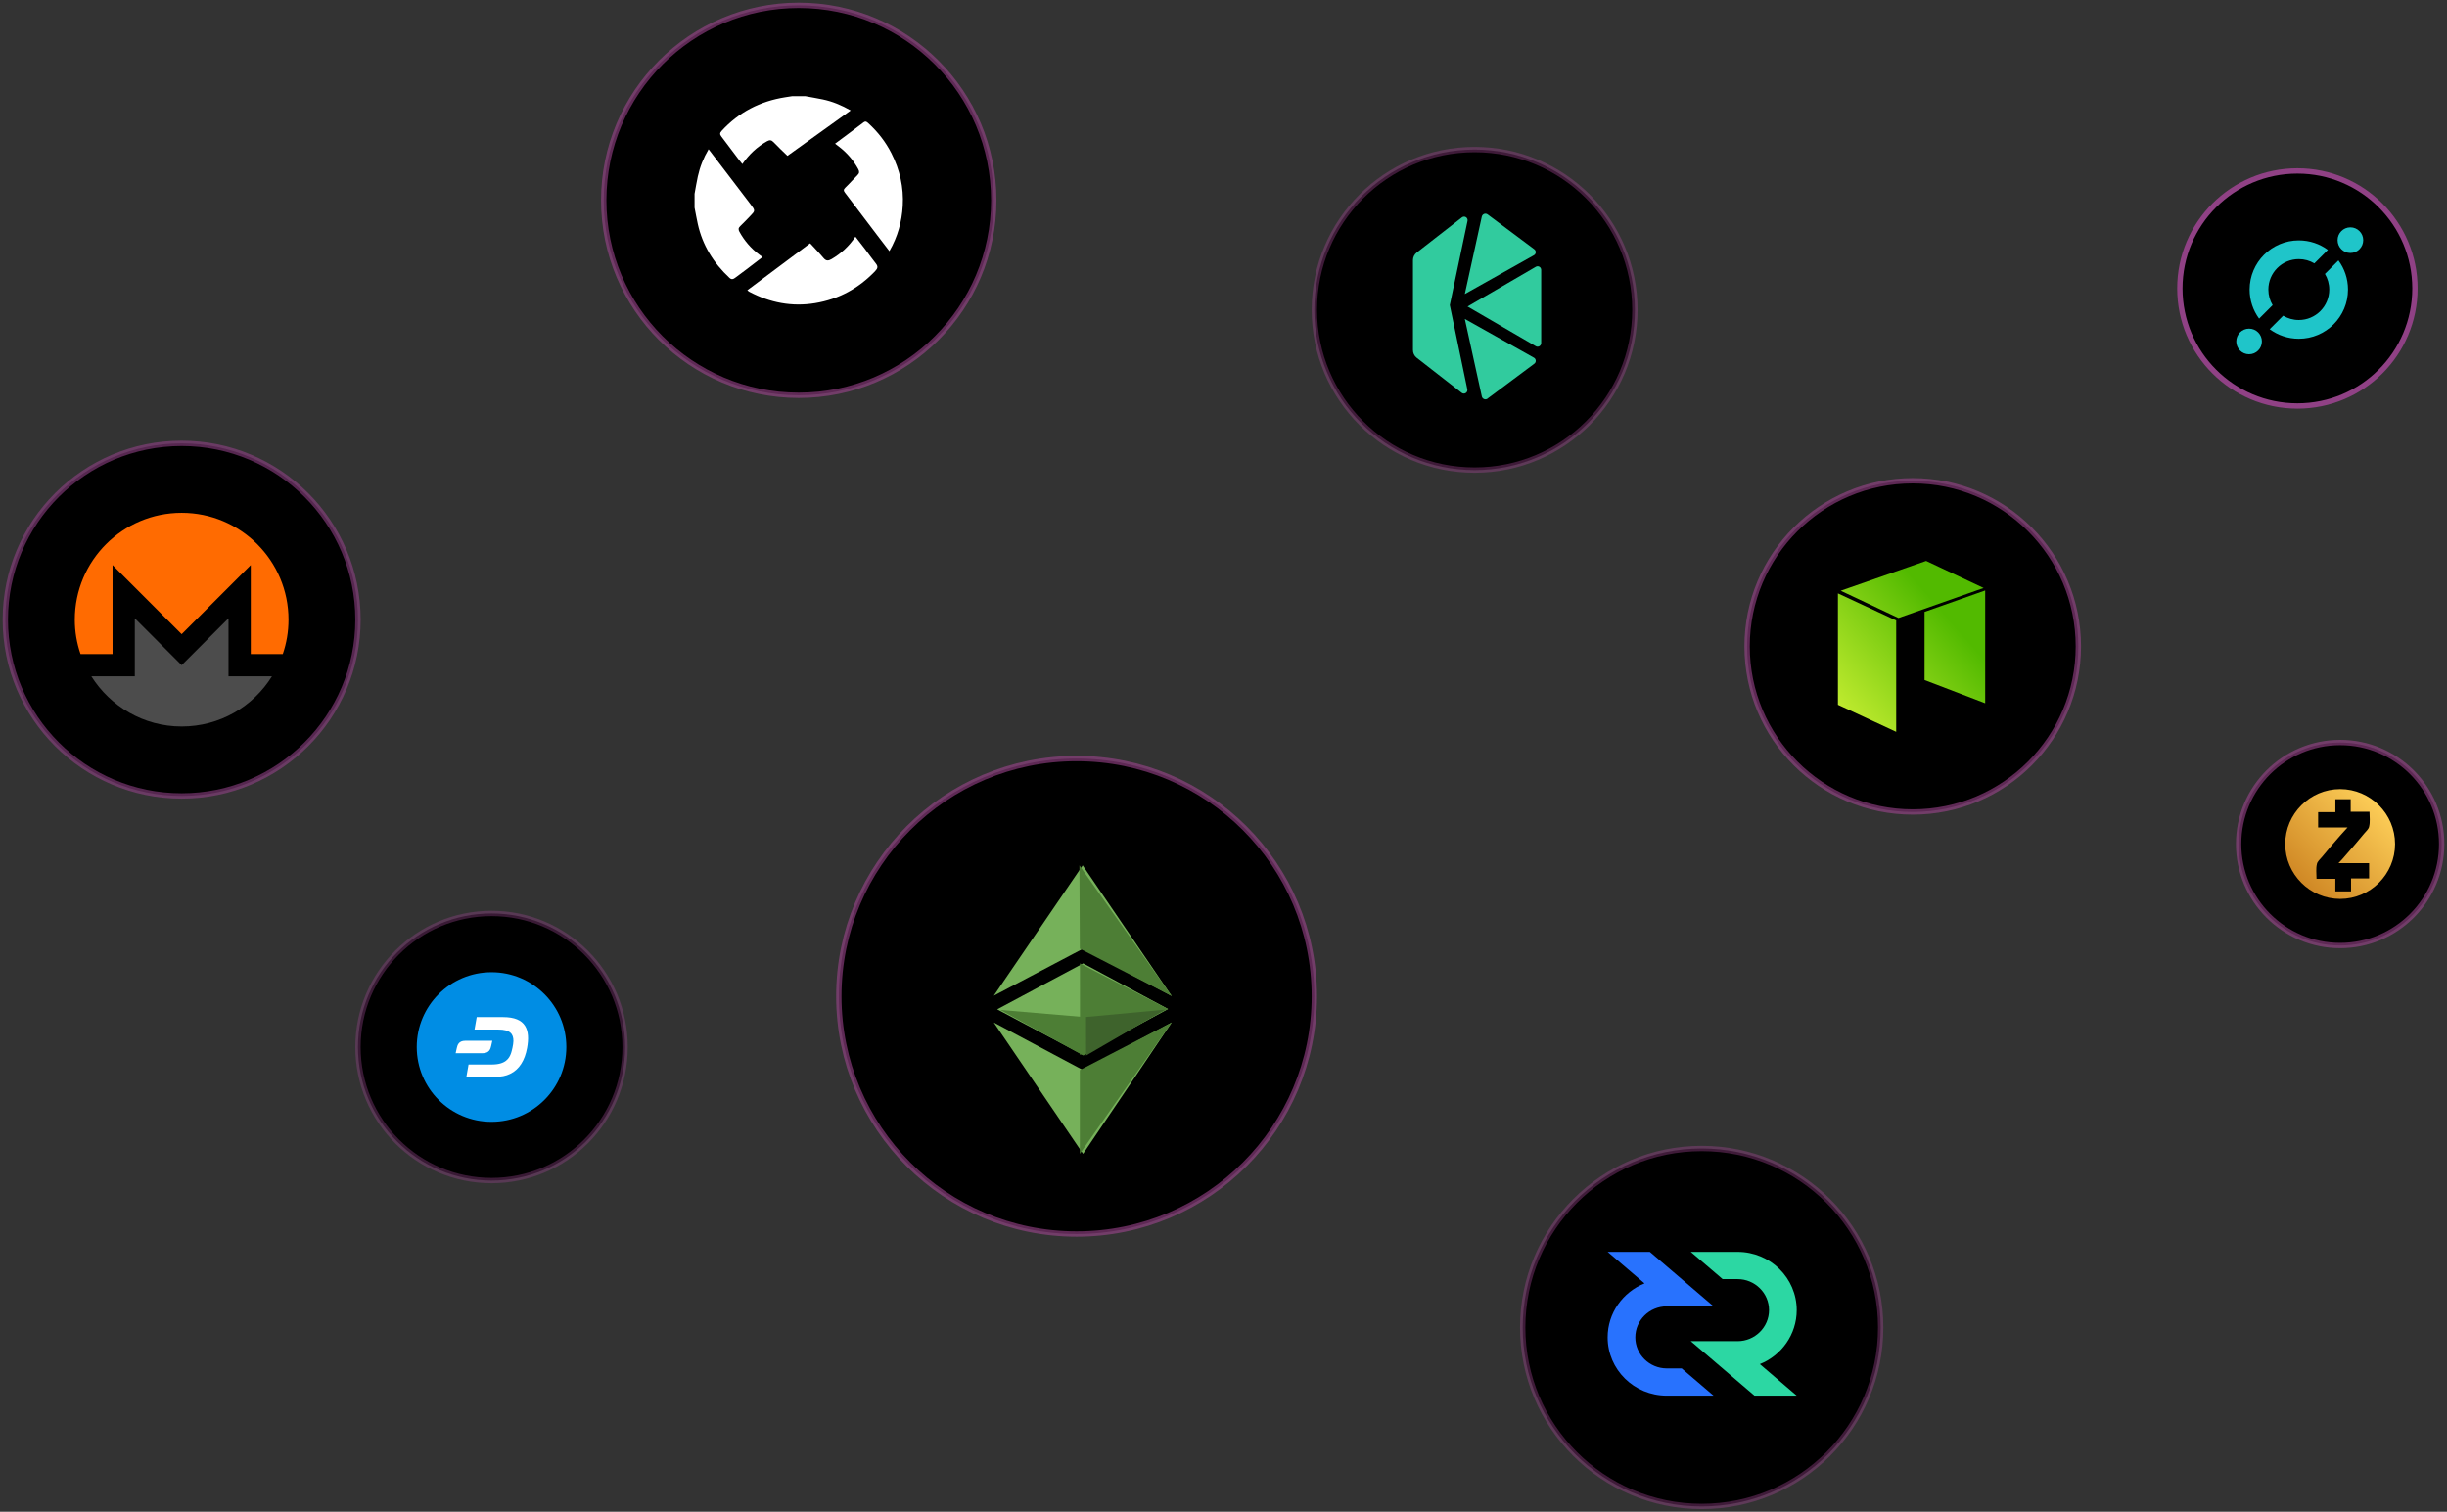 <svg width="458" height="283" viewBox="0 0 458 283" fill="none" xmlns="http://www.w3.org/2000/svg">
<rect x="0" y="0" width="458" height="283" fill="#333333" stroke="none"/>
<path d="M430 76C442.15 76 452 66.15 452 54C452 41.85 442.15 32 430 32C417.85 32 408 41.85 408 54C408 66.15 417.85 76 430 76Z" fill="#000000" stroke="#904185" stroke-linecap="square"/>
<path d="M435.962 54.206C435.962 57.354 433.41 59.905 430.264 59.905C429.194 59.905 428.194 59.61 427.339 59.097L424.81 61.624C426.336 62.748 428.222 63.412 430.264 63.412C435.347 63.412 439.47 59.29 439.47 54.206C439.47 52.164 438.805 50.279 437.681 48.752L435.155 51.279C435.668 52.136 435.962 53.136 435.962 54.206ZM435.705 46.78L433.176 49.306C432.323 48.798 431.327 48.508 430.262 48.508C427.113 48.508 424.563 51.06 424.563 54.206C424.563 55.271 424.855 56.267 425.362 57.12L422.835 59.647C421.718 58.123 421.058 56.241 421.058 54.206C421.058 49.122 425.18 45 430.264 45C432.299 45 434.18 45.66 435.705 46.78Z" fill="#1FC5C9"/>
<path d="M442.319 44.958C442.319 46.283 441.245 47.356 439.92 47.356C438.595 47.356 437.523 46.283 437.523 44.958C437.523 43.633 438.597 42.559 439.92 42.559C441.243 42.559 442.319 43.633 442.319 44.958Z" fill="#1FC5C9"/>
<path d="M423.355 63.919C423.355 65.243 422.281 66.317 420.956 66.317C419.631 66.317 418.56 65.243 418.56 63.919C418.56 62.593 419.633 61.52 420.959 61.52C422.284 61.52 423.355 62.596 423.355 63.919Z" fill="#1FC5C9"/>
<path d="M92 221C105.807 221 117 209.807 117 196C117 182.193 105.807 171 92 171C78.193 171 67 182.193 67 196C67 209.807 78.193 221 92 221Z" fill="#000000" stroke="#904185" stroke-opacity="0.4" stroke-linecap="square"/>
<circle cx="92" cy="196" r="14" fill="#008DE4"/>
<path d="M94.16 190.398H89.224L88.815 192.726L93.269 192.731C95.463 192.731 96.111 193.542 96.093 194.888C96.083 195.577 95.79 196.742 95.663 197.12C95.325 198.127 94.63 199.277 92.027 199.272L87.697 199.27L87.287 201.598H92.212C93.949 201.598 94.689 201.393 95.47 201.025C97.205 200.21 98.237 198.467 98.65 196.193C99.266 192.807 98.499 190.398 94.16 190.398Z" fill="white"/>
<path d="M87.094 194.828C85.801 194.828 85.615 195.686 85.493 196.204C85.333 196.883 85.28 197.158 85.28 197.158H90.334C91.627 197.158 91.812 196.3 91.935 195.782C92.095 195.103 92.147 194.828 92.147 194.828H87.094Z" fill="white"/>
<path d="M34 149C52.225 149 67 134.225 67 116C67 97.775 52.225 83 34 83C15.775 83 1 97.775 1 116C1 134.225 15.775 149 34 149Z" fill="#000000" stroke="#904185" stroke-opacity="0.6" stroke-linecap="square"/>
<path d="M50.657 126.598H42.77V115.746L34 124.516L25.231 115.746V126.598H17.344H17.092C20.625 132.213 26.871 135.998 34 135.998C41.13 135.998 47.376 132.276 50.909 126.598H50.657Z" fill="#4C4C4C"/>
<path d="M21.066 122.435V105.779L34 118.713L46.934 105.779V122.435H52.928C53.621 120.416 54 118.271 54 116C54 104.959 45.041 96 34 96C22.959 96 14 104.959 14 116C14 118.271 14.379 120.416 15.073 122.435H21.066V122.435Z" fill="#FF6B01"/>
<path d="M438 177C448.493 177 457 168.493 457 158C457 147.507 448.493 139 438 139C427.507 139 419 147.507 419 158C419 168.493 427.507 177 438 177Z" fill="#000000" stroke="#9D458E" stroke-opacity="0.6" stroke-linecap="square"/>
<path d="M438.138 169.074C432.115 169.074 427.198 164.153 427.198 158.135C427.198 152.112 432.12 147.195 438.138 147.195C444.161 147.195 449.077 152.117 449.077 158.135C449.077 164.158 444.161 169.074 438.138 169.074Z" fill="url(#paint0_linear)"/>
<path d="M438 171.216C430.73 171.216 424.782 165.268 424.782 157.999C424.782 150.729 430.73 144.781 438 144.781C445.269 144.781 451.217 150.729 451.217 157.999C451.217 165.268 445.269 171.216 438 171.216ZM438 147.72C432.347 147.72 427.721 152.346 427.721 157.999C427.721 163.651 432.347 168.277 438 168.277C443.652 168.277 448.278 163.651 448.278 157.999C448.278 152.346 443.652 147.72 438 147.72Z" fill="black"/>
<path d="M437.695 161.579H443.422V164.443H440.043V166.866H437.104V164.518H433.579C433.579 163.562 433.434 162.61 433.654 161.729C433.729 161.289 434.24 160.848 434.611 160.407C435.712 159.086 436.813 157.764 437.99 156.442C438.431 155.927 438.871 155.486 439.387 154.9H433.88V152.036H437.109V149.613H439.973V151.961H443.497C443.497 152.918 443.642 153.869 443.422 154.75C443.347 155.191 442.836 155.631 442.466 156.072C441.364 157.394 440.263 158.715 439.086 160.037C438.646 160.553 438.205 161.063 437.695 161.579V161.579Z" fill="black"/>
<path d="M201.5 231C226.077 231 246 211.077 246 186.5C246 161.923 226.077 142 201.5 142C176.923 142 157 161.923 157 186.5C157 211.077 176.923 231 201.5 231Z" fill="#000000" stroke="#9D458E" stroke-opacity="0.6" stroke-linecap="square"/>
<path d="M186 191.408C191.867 194.528 197.99 197.793 202.718 200.32L219.3 191.408C213.296 200.338 208.294 207.772 202.718 216C197.133 207.791 190.965 198.733 186 191.408ZM186.638 188.945L202.737 180.344L218.626 188.881L202.746 197.492L186.638 188.945ZM202.718 177.589L186 186.4L202.645 162L219.3 186.455L202.718 177.589V177.589Z" fill="#76B15A"/>
<path d="M202.11 200.32L219.301 191.408C213.076 200.338 202.11 216 202.11 216V200.32ZM202.129 180.344L218.602 188.881L202.138 197.492L202.129 180.344V180.344ZM202.11 177.589L202.034 162L219.301 186.455L202.11 177.589Z" fill="#4D7E35"/>
<path d="M187.235 189.055L202.753 190.374L218.069 189L202.762 197.591L187.235 189.055Z" fill="#4D7E35"/>
<path d="M203.269 190.374L218.069 189L203.277 197.591L203.269 190.374V190.374Z" fill="#3E632C"/>
<path d="M149.5 74C169.658 74 186 57.658 186 37.5C186 17.342 169.658 1 149.5 1C129.342 1 113 17.342 113 37.5C113 57.658 129.342 74 149.5 74Z" fill="#000000" stroke="#9D458E" stroke-opacity="0.6" stroke-linecap="square"/>
<path fill-rule="evenodd" clip-rule="evenodd" d="M130 36.283C130.201 35.197 130.373 34.104 130.61 33.026C131.002 31.244 131.662 29.563 132.626 27.938C135.29 31.43 137.909 34.849 140.511 38.282C141.389 39.44 141.37 39.454 140.366 40.483C139.763 41.1 139.18 41.738 138.551 42.327C138.186 42.667 138.163 42.96 138.397 43.385C139.329 45.078 140.561 46.503 142.104 47.663C142.283 47.798 142.462 47.934 142.713 48.125C141.663 48.93 140.665 49.703 139.659 50.466C138.972 50.987 138.268 51.485 137.585 52.009C137.219 52.289 136.913 52.366 136.527 52.007C133.539 49.225 131.476 45.904 130.595 41.892C130.375 40.891 130.197 39.88 130 38.873V36.283Z" fill="white"/>
<path fill-rule="evenodd" clip-rule="evenodd" d="M150.719 18C151.806 18.201 152.899 18.38 153.981 18.606C155.799 18.985 157.493 19.691 159.226 20.675C155.255 23.526 151.359 26.322 147.386 29.174C146.514 28.322 145.625 27.5 144.796 26.622C144.388 26.19 144.057 26.163 143.553 26.447C141.709 27.487 140.206 28.89 138.942 30.71C138.687 30.392 138.468 30.134 138.264 29.863C137.181 28.426 136.112 26.978 135.015 25.551C134.72 25.167 134.701 24.902 135.05 24.52C138.271 21.002 142.261 18.947 146.952 18.206C147.394 18.136 147.838 18.069 148.281 18H150.719Z" fill="white"/>
<path fill-rule="evenodd" clip-rule="evenodd" d="M139.874 54.333C143.776 51.416 147.604 48.554 151.629 45.545C152.485 46.478 153.353 47.364 154.147 48.311C154.629 48.886 155.048 48.851 155.642 48.503C157.422 47.462 158.9 46.11 160.105 44.305C160.739 45.121 161.343 45.883 161.93 46.658C162.603 47.546 163.233 48.468 163.934 49.333C164.383 49.888 164.276 50.252 163.809 50.743C160.721 53.987 156.976 56.013 152.571 56.745C148.233 57.465 144.122 56.661 140.243 54.617C140.134 54.56 140.045 54.466 139.874 54.333" fill="white"/>
<path fill-rule="evenodd" clip-rule="evenodd" d="M156.297 26.897C158.14 25.522 159.895 24.232 161.625 22.91C162.038 22.595 162.266 22.83 162.528 23.068C164.306 24.688 165.762 26.558 166.851 28.705C168.417 31.793 169.168 35.078 168.967 38.529C168.796 41.48 168.034 44.296 166.465 47.015C165.679 45.988 164.946 45.039 164.222 44.083C162.202 41.417 160.193 38.744 158.162 36.087C157.88 35.717 157.841 35.489 158.209 35.138C158.996 34.385 159.709 33.554 160.489 32.793C160.87 32.422 160.876 32.107 160.636 31.662C159.73 29.982 158.507 28.584 156.997 27.428C156.798 27.276 156.598 27.126 156.297 26.897" fill="white"/>
<path d="M276 88C292.569 88 306 74.569 306 58C306 41.431 292.569 28 276 28C259.431 28 246 41.431 246 58C246 74.569 259.431 88 276 88Z" fill="#000000" stroke="#9D458E" stroke-opacity="0.4" stroke-linecap="square"/>
<path d="M274.674 57.379L287.44 64.803C287.543 64.865 287.66 64.899 287.78 64.9C287.899 64.902 288.017 64.871 288.121 64.811C288.225 64.751 288.311 64.663 288.371 64.558C288.431 64.453 288.462 64.333 288.461 64.212V50.535C288.463 50.414 288.432 50.294 288.372 50.188C288.313 50.083 288.226 49.995 288.122 49.935C288.017 49.876 287.899 49.845 287.779 49.848C287.659 49.85 287.542 49.885 287.44 49.95L274.674 57.379Z" fill="#31CB9E"/>
<path d="M287.171 46.662L278.444 40.145C278.354 40.075 278.247 40.028 278.135 40.009C278.022 39.99 277.906 40 277.798 40.038C277.69 40.075 277.593 40.139 277.515 40.224C277.437 40.309 277.381 40.411 277.351 40.523L274.165 55.04L287.095 47.782C287.193 47.73 287.277 47.654 287.338 47.56C287.399 47.466 287.435 47.358 287.442 47.246C287.45 47.134 287.429 47.022 287.382 46.92C287.334 46.819 287.262 46.732 287.171 46.667" fill="#31CB9E"/>
<path d="M278.434 74.603L287.171 68.086C287.262 68.021 287.334 67.933 287.382 67.831C287.43 67.729 287.451 67.616 287.444 67.504C287.436 67.391 287.401 67.282 287.341 67.187C287.281 67.092 287.198 67.014 287.1 66.961L274.165 59.703L277.351 74.219C277.378 74.332 277.432 74.436 277.508 74.523C277.584 74.61 277.679 74.676 277.787 74.715C277.894 74.755 278.009 74.767 278.122 74.75C278.235 74.733 278.343 74.688 278.434 74.619" fill="#31CB9E"/>
<path d="M271.356 57.115L274.675 41.349C274.701 41.218 274.687 41.083 274.636 40.96C274.585 40.838 274.5 40.733 274.39 40.66C274.28 40.587 274.152 40.549 274.02 40.551C273.889 40.553 273.762 40.594 273.654 40.67L265.152 47.29C264.936 47.458 264.762 47.674 264.642 47.921C264.523 48.168 264.461 48.44 264.462 48.716V65.513C264.457 65.793 264.517 66.07 264.637 66.322C264.756 66.575 264.933 66.795 265.152 66.965L273.613 73.559C273.721 73.635 273.848 73.677 273.98 73.678C274.111 73.68 274.239 73.642 274.349 73.569C274.459 73.496 274.544 73.392 274.595 73.269C274.646 73.146 274.66 73.011 274.634 72.88L271.356 57.115Z" fill="#31CB9E"/>
<path d="M358 152C375.121 152 389 138.121 389 121C389 103.879 375.121 90 358 90C340.879 90 327 103.879 327 121C327 138.121 340.879 152 358 152Z" fill="#000000" stroke="#9D458E" stroke-opacity="0.6" stroke-linecap="square"/>
<path d="M344 111.081L354.908 116.149V137L344 131.932V111.081V111.081ZM360.509 105L344.524 110.583L355.334 115.683L371.269 110.068L360.509 105ZM360.214 114.541V127.299L371.564 131.643V110.534L360.214 114.541Z" fill="url(#paint1_linear)"/>
<path d="M318.5 282C337.002 282 352 267.002 352 248.5C352 229.998 337.002 215 318.5 215C299.998 215 285 229.998 285 248.5C285 267.002 299.998 282 318.5 282Z" fill="#000000" stroke="#9D458E" stroke-opacity="0.4" stroke-linecap="square"/>
<path d="M336.286 245.255C336.286 239.231 331.327 234.348 325.21 234.348H316.455L322.421 239.446H325.21C328.462 239.446 331.108 242.052 331.108 245.255C331.108 248.457 328.462 251.063 325.21 251.063H316.455L328.387 261.261H336.286L329.383 255.36C333.432 253.737 336.286 249.824 336.286 245.255V245.255Z" fill="#2CD7A3"/>
<path d="M306.077 250.354C306.077 247.151 308.724 244.546 311.975 244.546H320.73L308.798 234.348H300.899L307.802 240.248C303.753 241.871 300.898 245.785 300.898 250.354C300.898 256.378 305.858 261.261 311.975 261.261H320.73L314.764 256.162H311.975C308.723 256.162 306.077 253.556 306.077 250.354Z" fill="#2872FE"/>
<defs>
<linearGradient id="paint0_linear" x1="430.651" y1="165.621" x2="445.753" y2="150.519" gradientUnits="userSpaceOnUse">
<stop stop-color="#CF8724"/>
<stop offset="1" stop-color="#FDCE58"/>
</linearGradient>
<linearGradient id="paint1_linear" x1="344.615" y1="132.393" x2="364.31" y2="115.249" gradientUnits="userSpaceOnUse">
<stop stop-color="#BEEA2E"/>
<stop offset="1" stop-color="#52BA00"/>
</linearGradient>
</defs>
</svg>
